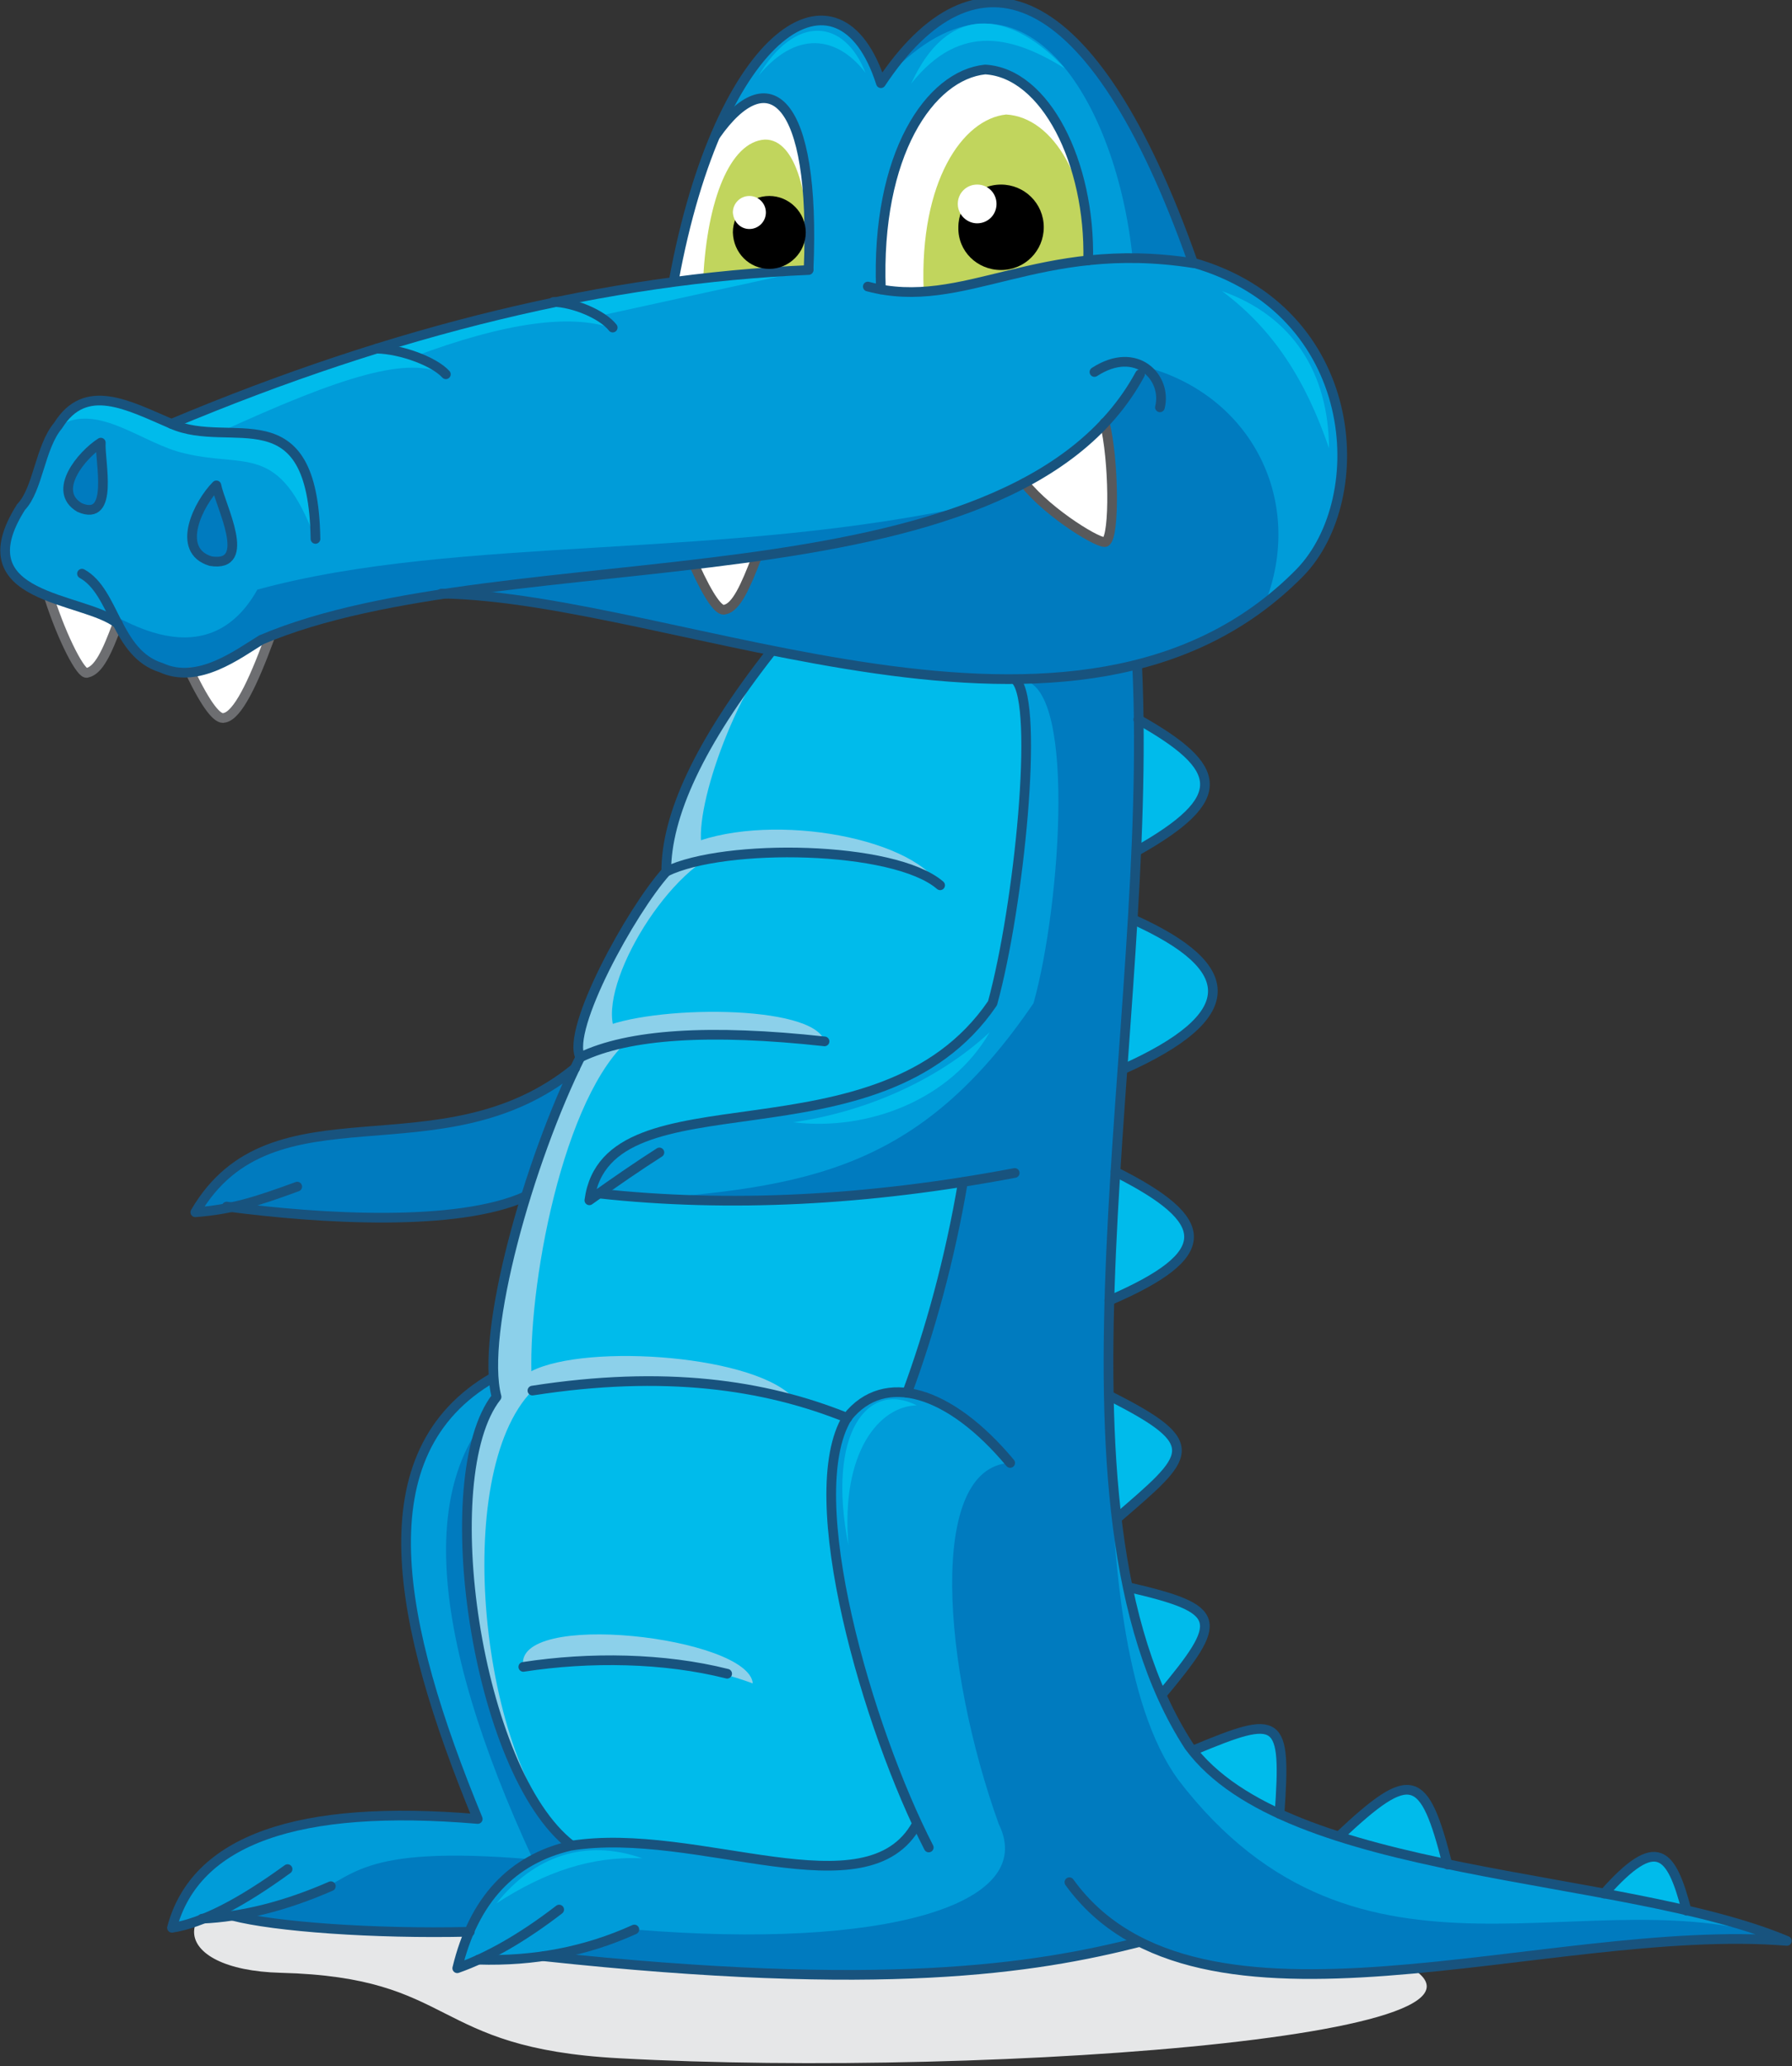 <?xml version="1.0" encoding="utf-8"?>
<!-- Generator: Adobe Illustrator 21.1.0, SVG Export Plug-In . SVG Version: 6.00 Build 0)  -->
<svg version="1.1" id="Layer_1" xmlns="http://www.w3.org/2000/svg" xmlns:xlink="http://www.w3.org/1999/xlink" x="0px" y="0px"
	 viewBox="0 0 314.7 362.7" style="enable-background:new 0 0 314.7 362.7;" xml:space="preserve">
<rect x="0" y="0" width="314.7" height="362.7" fill="#333333" stroke="none"/>
<style type="text/css">
	.st0{fill:#E6E7E8;}
	.st1{fill:#00BBEB;}
	.st2{fill:#007BBF;}
	.st3{fill:#009CD9;}
	.st4{fill:#8CD0EA;}
	.st5{fill:#FFFFFF;}
	.st6{fill:none;stroke:#6D6E71;stroke-width:1.701;stroke-linecap:round;stroke-linejoin:round;stroke-miterlimit:22.926;}
	.st7{fill:none;stroke:#18537E;stroke-width:1.701;stroke-linecap:round;stroke-linejoin:round;stroke-miterlimit:22.926;}
	.st8{fill:#C1D55D;}
	.st9{fill:#007BBF;stroke:#18537E;stroke-width:1.701;stroke-linecap:round;stroke-linejoin:round;stroke-miterlimit:22.926;}
	.st10{fill:none;stroke:#58595B;stroke-width:1.701;stroke-linecap:round;stroke-linejoin:round;stroke-miterlimit:22.926;}
</style>
<g id="blue">
	<path id="XMLID_181_" class="st0" d="M49.4,329.5c-21,4.2-19.8,16.3-0.1,16.8c31.2,0.8,25.9,13.2,59.4,15
		c65.1,3.6,173.6-4.4,133-18.6C201.3,328.6,108.9,317.6,49.4,329.5z"/>
	<path id="XMLID_180_" class="st1" d="M296.1,335.3l-14.5-3C290.9,321.9,293.5,325.1,296.1,335.3z"/>
	<path class="st1" d="M254.2,327.2l-18.9-5.1C247.9,310.3,250.1,311.1,254.2,327.2L254.2,327.2z M199.6,149.4l0.3-23.1
		C215,134.8,216.1,140.1,199.6,149.4L199.6,149.4z M197.2,187.7l1.8-26.3C217.9,169.9,218,178.4,197.2,187.7L197.2,187.7z
		 M194.9,228.3l1.1-22.6C213.1,214.3,213.7,220.1,194.9,228.3L194.9,228.3z M196.1,266.5l-1.4-21.5
		C211.9,253.6,208.8,255.5,196.1,266.5L196.1,266.5z M204,297.4l-5.9-18.9C214.9,282.4,214.9,284.4,204,297.4L204,297.4z
		 M224.7,318.4c-6.2-2.7-11.2-6.5-15-11.2C224.8,300.9,225.9,301.4,224.7,318.4z"/>
	<path id="XMLID_172_" class="st2" d="M42.2,211.5c19.3,3.3,36,2.8,50.1-1.5l8.7-22.5c-23.6,19.3-53.1,2-66.7,25.3L42.2,211.5z"/>
	<path id="XMLID_171_" class="st3" d="M35.5,336.8l5.4-0.5c12.6,3.4,26.8,3.5,41.5,2.8l17.9-15.1l-13.6-82.3
		c-22.9,13.2-16.9,43-2.7,77.5c-31.7-2.7-49.6,3.7-53.7,19.1L35.5,336.8z"/>
	<path id="XMLID_170_" class="st2" d="M42.7,336.8l6.4,1.2c13.8,1.3,25.8,1.8,40.5,1.1l17.9-15.1l-13.6-82.3
		c-22.9,13.2-18.4,45.6-0.3,84.7c-31.7-2.7-31.2,3.5-39.7,6.4L42.7,336.8z"/>
	<path id="XMLID_169_" class="st3" d="M169.1,207.5c-2.1,13.2-5.4,25.5-9.8,37c-14.3-4.2-20.9,22.6,1.8,75.7l-61,3.6
		c-10.7,3.1-17.2,10.3-19.7,21.7L84,344l11.5-0.6c39.4,4.7,75.6,5.5,104.6-2.5c24.9,12.7,77-2.1,113.7-0.2
		c-34.4-12.2-85.3-11.9-104.1-33.5c-9.5-13.1-14.8-33.3-15-62.2c-1.1-41.8,6.7-88.4,5-128.1l-21.4,2.5c4.1,4.3,0.6,39.6-4.1,56.7
		c-20,29.4-67.7,11.4-70.8,34.6l1.6-1.2C121.6,211.6,143.5,210.6,169.1,207.5z"/>
	<path id="XMLID_168_" class="st2" d="M169.1,207.5c-2.1,13.2-5.4,25.5-9.8,37l10.2,4.6l7.9,7.7c-14.6,0.7-11.9,35.9-2,63.4
		c7,14.2-20.3,22.1-64,18.5l-15.9,4.7c39.4,4.7,75.6,5.5,104.6-2.5c24.9,12.7,77-2.1,113.7-0.2c-34.4-12.2-74.9,13.5-106.9-28.3
		c-9.5-13.1-11.9-38.5-12.1-67.4c-1.1-41.8,6.7-88.4,5-128.1l-21.1,2.5c10.6-1.2,7.6,39.7,2.8,56.7c-20,29.4-39.8,32.3-70.8,34.6
		l1.6-1.2C128.8,211.6,143.5,210.6,169.1,207.5z"/>
	<path id="XMLID_167_" class="st3" d="M77.5,104.3c-12.7,1.2-23.3,3.9-31.6,8c-11.8,8.8-20.2,7.9-25.2-2.7
		c-5.7-6.8-27.4-1.8-17-20.5L7,81.9c2.7-10,9-14.7,23.2-7.5c23.5-10.2,51.2-19.1,88.2-24.9c8.1-44.3,29.1-57.7,36.4-34.8
		c16.4-24.7,37-18.9,54.8,31.5c30,11.1,31.5,41.3,18.8,54.4C189.6,140.2,118.9,104.9,77.5,104.3z"/>
	<path class="st2" d="M77.5,104.3c-12.7,1.2-23.3,3.9-31.6,8c-11.8,8.8-20.2,7.9-25.2-2.7c-5.7-6.8,14,12.6,24.5-6.1
		c35.5-9.7,82.2-5,127.3-15.2c10.9-3.4,20.2-11.4,27.9-24.1c19.5,4.8,29,24,21.6,42.1C180,134.7,135.5,108.6,77.5,104.3L77.5,104.3z
		 M198.9,45.3c-2.9-28.5-20.4-57.1-44.1-30.7c16.4-24.7,37-18.9,54.8,31.5L198.9,45.3z"/>
	<path id="XMLID_164_" class="st1" d="M30.1,74.4c31.8-14.3,69.1-23.3,111.9-27l-37,8.1l2.7,2.2c-7.3-2.7-19-1.1-35,4.9l5.6,3.2
		c-6.5-3.4-18,0.1-40,10.2l8.3,0.7c7,2.5,9,9.3,8.8,18C49,77.6,43.3,82.2,32.5,79.6c-7.4-1.6-15.3-9.1-22.2-4.8
		C14.2,67.6,21.6,69.7,30.1,74.4z"/>
	<path id="XMLID_163_" class="st4" d="M135.5,114.3c17.8,3.8,32,5.5,42.9,5.1c3.2,11.3,1.6,30.6-4.1,56.7
		c-20.9,28.5-65.3,11.2-70.8,34.6l1.6-1.2c17.9,2.3,39.6,1.2,64-2c-3.1,14.7-6,26.9-9.8,37c-20.3-1.7-16.3,31.4,1.8,75.7
		c-10.5,17.1-37.8-0.2-60.8,3.8c-17.2-16.1-24.2-58.6-13.1-78.7c-1.4-14.9,3.5-34.7,14.7-59.6c-1.1-7,5.3-20.7,15.1-32.6
		C116.9,142,123.8,128.9,135.5,114.3z"/>
	<path id="XMLID_162_" class="st1" d="M135.5,114.3c17.8,3.8,32,5.5,42.9,5.1c3.2,11.3,1.6,30.6-4.1,56.7
		c-20.9,28.5-65.3,11.2-70.8,34.6l1.6-1.2c17.9,2.3,39.6,1.2,64-2c-3.1,14.7-6,26.9-9.8,37c-20.3-1.7-16.3,31.4,1.8,75.7
		c-10.5,17.1-37.8-0.2-60.8,3.8c-16-15-21.2-65.3-6.8-79.9c-1.4-14.9,4.6-49.7,16.3-61c-7.3-4.3,3.9-25.9,14.4-32.4
		C120.4,147.4,126.8,126.4,135.5,114.3z"/>
	<path id="XMLID_161_" class="st5" d="M47.3,112.1c-4.6,2-9.8,4.9-13.9,5.9c2.8,5.8,4.8,8.4,6,8C41.6,125.6,44.4,120,47.3,112.1z"/>
	<path id="XMLID_160_" class="st6" d="M33.4,118c2.8,5.8,4.8,8.4,6,8c2.3-0.4,5-6,7.9-13.9"/>
	<path id="XMLID_159_" class="st5" d="M20.6,109.6l-12-4.5c2.3,7.1,5.6,13.5,6.6,13C17.3,117.7,18.8,114.5,20.6,109.6z"/>
	<path id="XMLID_158_" class="st6" d="M8.7,105.1c2.3,7.1,5.6,13.5,6.6,13c2-0.4,3.5-3.6,5.3-8.5"/>
	<path class="st4" d="M132.2,295.5c-15.3-5.6-31.4-4.7-40.3-2.9C89.9,282.5,131.5,287.3,132.2,295.5L132.2,295.5z M120.2,148.6
		c13.8-6.3,39.5-1.9,44.8,6.8c-13.2-7-29.3-7.8-48.1-2.4L120.2,148.6L120.2,148.6z M105.3,180.6c8.8-4.2,37.7-4.4,39.5,2.2
		c-21.5-2.2-32.3-1.5-43.2,2.7L105.3,180.6L105.3,180.6z M93.3,240.7c9.8-5,40.2-2.8,46.4,5.1c-18.2-4.3-39.2-5.1-50-0.2L93.3,240.7
		z"/>
	<path id="XMLID_153_" class="st1" d="M173.8,181.2c-9.3,8.6-22,14-34.5,15.8C152.5,198.6,167,193,173.8,181.2z"/>
	<path id="XMLID_152_" class="st7" d="M161,320.2c-8.7,16-38.5,0.2-60.8,3.8c-10.3,2.4-17,9.5-19.9,21.5c5.4-1.9,11.4-5.3,17.9-10.3
		"/>
	<path id="XMLID_151_" class="st7" d="M84,344c9.7,0.3,18.8-1.4,27.4-5.3"/>
	<path id="XMLID_150_" class="st7" d="M200.1,340.9c-18.5,4.7-45.1,8.9-104.6,2.5"/>
	<path id="XMLID_149_" class="st7" d="M35.5,336.8c7-0.3,14.6-2.2,22.6-5.7"/>
	<path id="XMLID_148_" class="st7" d="M82.5,339.1c-17,0.4-34.3-0.9-41.6-2.8"/>
	<path id="XMLID_147_" class="st7" d="M91.9,292.6c11.7-1.8,24.7-1.6,35.8,1.2"/>
	<path id="XMLID_146_" class="st5" d="M191.1,45.7c-12.1,1.7-25.6,7.3-36.4,5.1c-0.9-23.7,8.6-37.6,18.3-38.6
		C183.7,12.8,191.6,28.6,191.1,45.7z"/>
	<path id="XMLID_145_" class="st5" d="M125.7,23.8l-4,11.4l-3.3,14.2l23.7-2.1C143.3,16.9,134.9,10.6,125.7,23.8z"/>
	<path id="XMLID_144_" class="st8" d="M142,47.4l-18.5,1.4c0.7-13.7,4.7-23.9,10.8-24.3C139.8,24.4,142.4,34.5,142,47.4z"/>
	<path id="XMLID_143_" class="st8" d="M191.1,45.7l-28.9,5.1c-0.7-18.9,6.8-29.9,14.5-30.7C185.2,20.6,191.5,32.1,191.1,45.7z"/>
	<path id="XMLID_142_" class="st7" d="M30.1,74.4c39.3-16.5,76.6-25.5,111.9-27"/>
	<path id="XMLID_141_" class="st7" d="M118.3,49.4c8.1-44.3,29.1-57.7,36.4-34.8c16.4-24.7,37-18.9,54.8,31.5
		c29.5,8.4,31.5,41.3,18.8,54.4c-38.8,39.5-109.4,4.3-150.8,3.7"/>
	<path id="XMLID_140_" class="st7" d="M55.4,94.6C55,68.7,40.5,79.1,30.1,74.4C22.4,71.1,15,67,10.2,74.7C7,78.5,6.7,85.9,3.7,89
		c-10.4,16.4,11.1,15.7,17,20.5"/>
	<path id="XMLID_139_" class="st9" d="M38,85.2c0.7,3.6,6.5,14.5-1,13.3C30.7,96.6,34.9,88.3,38,85.2z"/>
	<path id="XMLID_138_" class="st9" d="M17.7,77.7c-0.2,3.3,2.4,14-3.7,11.4C9,86.2,14.4,79.8,17.7,77.7z"/>
	<path id="XMLID_137_" class="st5" d="M194.1,74.2c-4.8,4-9.5,7.5-14.2,10.6c4.4,5.5,13.6,11,14.3,10.3
		C195.9,94,195.6,80.6,194.1,74.2z"/>
	<path id="XMLID_136_" class="st10" d="M179.9,84.8c4.4,5.5,13.6,11,14.3,10.3c1.6-1.1,1.4-14.5-0.2-20.9"/>
	<path id="XMLID_135_" class="st5" d="M132.9,97.8L122,99.4c2.5,5.5,4.3,8,5.3,7.6C129.3,106.6,130.9,103,132.9,97.8z"/>
	<path id="XMLID_134_" class="st10" d="M122,99.4c2.5,5.5,4.3,8,5.3,7.6c2-0.4,3.6-4,5.6-9.2"/>
	<path id="XMLID_133_" class="st7" d="M97.2,53c3.6,0.1,8.6,2.2,10.4,4.5"/>
	<path id="XMLID_132_" class="st7" d="M66.2,61.2c4.2,0.1,10,2.2,12.1,4.5"/>
	<path id="XMLID_131_" class="st7" d="M192.2,65.3c7.4-4.8,12.8,1,11.5,6.2"/>
	<path id="XMLID_130_" class="st7" d="M209.6,46.2c-27.4-4.3-40.2,8.6-57.2,4.1"/>
	<path id="XMLID_129_" class="st7" d="M154.7,50.8c-0.9-23.7,8.6-37.6,18.3-38.6c10.6,0.6,18.5,16.4,18.1,33.5"/>
	<path id="XMLID_128_" class="st7" d="M142,47.3c1.3-30.4-7.1-36.7-16.3-23.6"/>
	<path id="XMLID_127_" d="M175.8,47.4c4.2,0,7.5-3.4,7.5-7.5c0-4.2-3.4-7.5-7.5-7.5c-4.2,0-7.5,3.4-7.5,7.5
		C168.2,44.1,171.6,47.4,175.8,47.4z"/>
	<path id="XMLID_126_" class="st5" d="M171.6,39.2c1.9,0,3.4-1.5,3.4-3.4s-1.5-3.4-3.4-3.4s-3.4,1.5-3.4,3.4S169.8,39.2,171.6,39.2z
		"/>
	<path id="XMLID_125_" d="M135.1,47.2c3.5,0,6.4-2.9,6.4-6.4s-2.9-6.4-6.4-6.4s-6.4,2.9-6.4,6.4C128.8,44.4,131.6,47.2,135.1,47.2z"
		/>
	<path id="XMLID_124_" class="st5" d="M131.6,40.2c1.6,0,2.9-1.3,2.9-2.9c0-1.6-1.3-2.9-2.9-2.9c-1.6,0-2.9,1.3-2.9,2.9
		C128.8,38.9,130,40.2,131.6,40.2z"/>
	<path id="XMLID_123_" class="st7" d="M135.5,114.3C122.7,130.6,117,143.2,117,153c-6.2,6.9-17.6,27.7-15.1,32.6
		c-9.1,18.3-17.6,48.5-14.7,59.6c-11,14-3.6,65.8,13.1,78.7"/>
	<path id="XMLID_122_" class="st7" d="M117,153c10.2-5,40-4.6,48.1,2.4"/>
	<path id="XMLID_121_" class="st7" d="M101.9,185.6c8.5-4.1,22.8-5,42.9-2.8"/>
	<path id="XMLID_120_" class="st7" d="M93.5,244.1c23.1-3.6,40.7-1.1,55.3,4.8"/>
	<path id="XMLID_119_" class="st7" d="M101,187.5c-23.6,19.3-53.1,2-66.7,25.3c6.4-0.5,10.5-1.8,17.9-4.5"/>
	<path id="XMLID_118_" class="st7" d="M39.8,211.8c16.7,2.2,40.5,3.6,52.5-1.8"/>
	<path id="XMLID_117_" class="st7" d="M178.4,119.4c4.1,4.3,0.6,39.6-4.1,56.7c-20,29.4-67.7,11.4-70.8,34.6
		c4.6-3.3,8.7-6.1,12.3-8.4"/>
	<path id="XMLID_116_" class="st7" d="M105.1,209.5c22.8,2.5,47.2,1.3,73.1-3.6"/>
	<path id="XMLID_115_" class="st7" d="M169.1,207.5c-2.3,13.6-5.8,26.2-9.8,37"/>
	<path id="XMLID_114_" class="st7" d="M177.4,256.8c-10.6-12.7-22.1-16.2-28.6-8c-8.4,13.7,3.6,54.7,14.3,75.5"/>
	<path id="XMLID_113_" class="st7" d="M86.6,241.8c-22.9,13.2-16.9,43-2.7,77.5c-31.7-2.7-49.6,3.7-53.7,19.1
		c5.2-0.8,11.9-4.2,20.3-10.3"/>
	<path id="XMLID_112_" class="st7" d="M199.7,116.9c3,63.2-18.2,147.5,9.1,189.6c17.1,23.3,75.9,22,105,34.2
		c-42-3.4-103.5,20.9-126-10.3"/>
	<path id="XMLID_111_" class="st7" d="M200.2,65.7c-22.9,42.2-111.5,28.4-154.3,46.6c-4.1,2.5-11.1,7.9-17.6,4.9
		c-8-2.5-8.1-13.3-13.9-16.5"/>
	<path class="st7" d="M281.7,332.4c9.3-10.5,11.8-7.3,14.5,3 M198.1,278.6c16.9,3.9,16.8,5.8,5.9,18.9 M194.8,245
		c17.1,8.6,14.1,10.5,1.4,21.5 M195.9,205.7c17.1,8.6,17.7,14.5-1.1,22.6 M199,161.4c18.9,8.5,19,17-1.8,26.3 M199.9,126.3
		c15.1,8.5,16.2,13.8-0.3,23.1 M209.7,307.2c15.1-6.3,16.2-5.8,15,11.2 M235.3,322.2c12.6-11.8,14.8-11,18.9,5.1"/>
	<path id="XMLID_102_" class="st1" d="M112.8,326.2c-9-0.4-17.1,2.4-25.6,7.9C93.8,325.8,102.8,322.7,112.8,326.2z"/>
	<path id="XMLID_101_" class="st1" d="M149,271.3c-1.4-16.5,5.5-24.5,12-24.6C152.4,242.3,145.1,251.5,149,271.3z"/>
	<path id="XMLID_100_" class="st1" d="M214.6,51.1c9,6.7,14.7,15.6,18.8,27.6C233.3,65.4,227,55.5,214.6,51.1z"/>
	<path id="XMLID_99_" class="st1" d="M187,12c-8.8-5.4-18.2-8.4-27,2.7C167-0.6,178.4,2.7,187,12z"/>
	<path id="XMLID_98_" class="st1" d="M152,12.8c-4.2-5.6-11.4-8.4-18.8,0.5C139.7,2.4,148.3,3.3,152,12.8z"/>
</g>
</svg>
